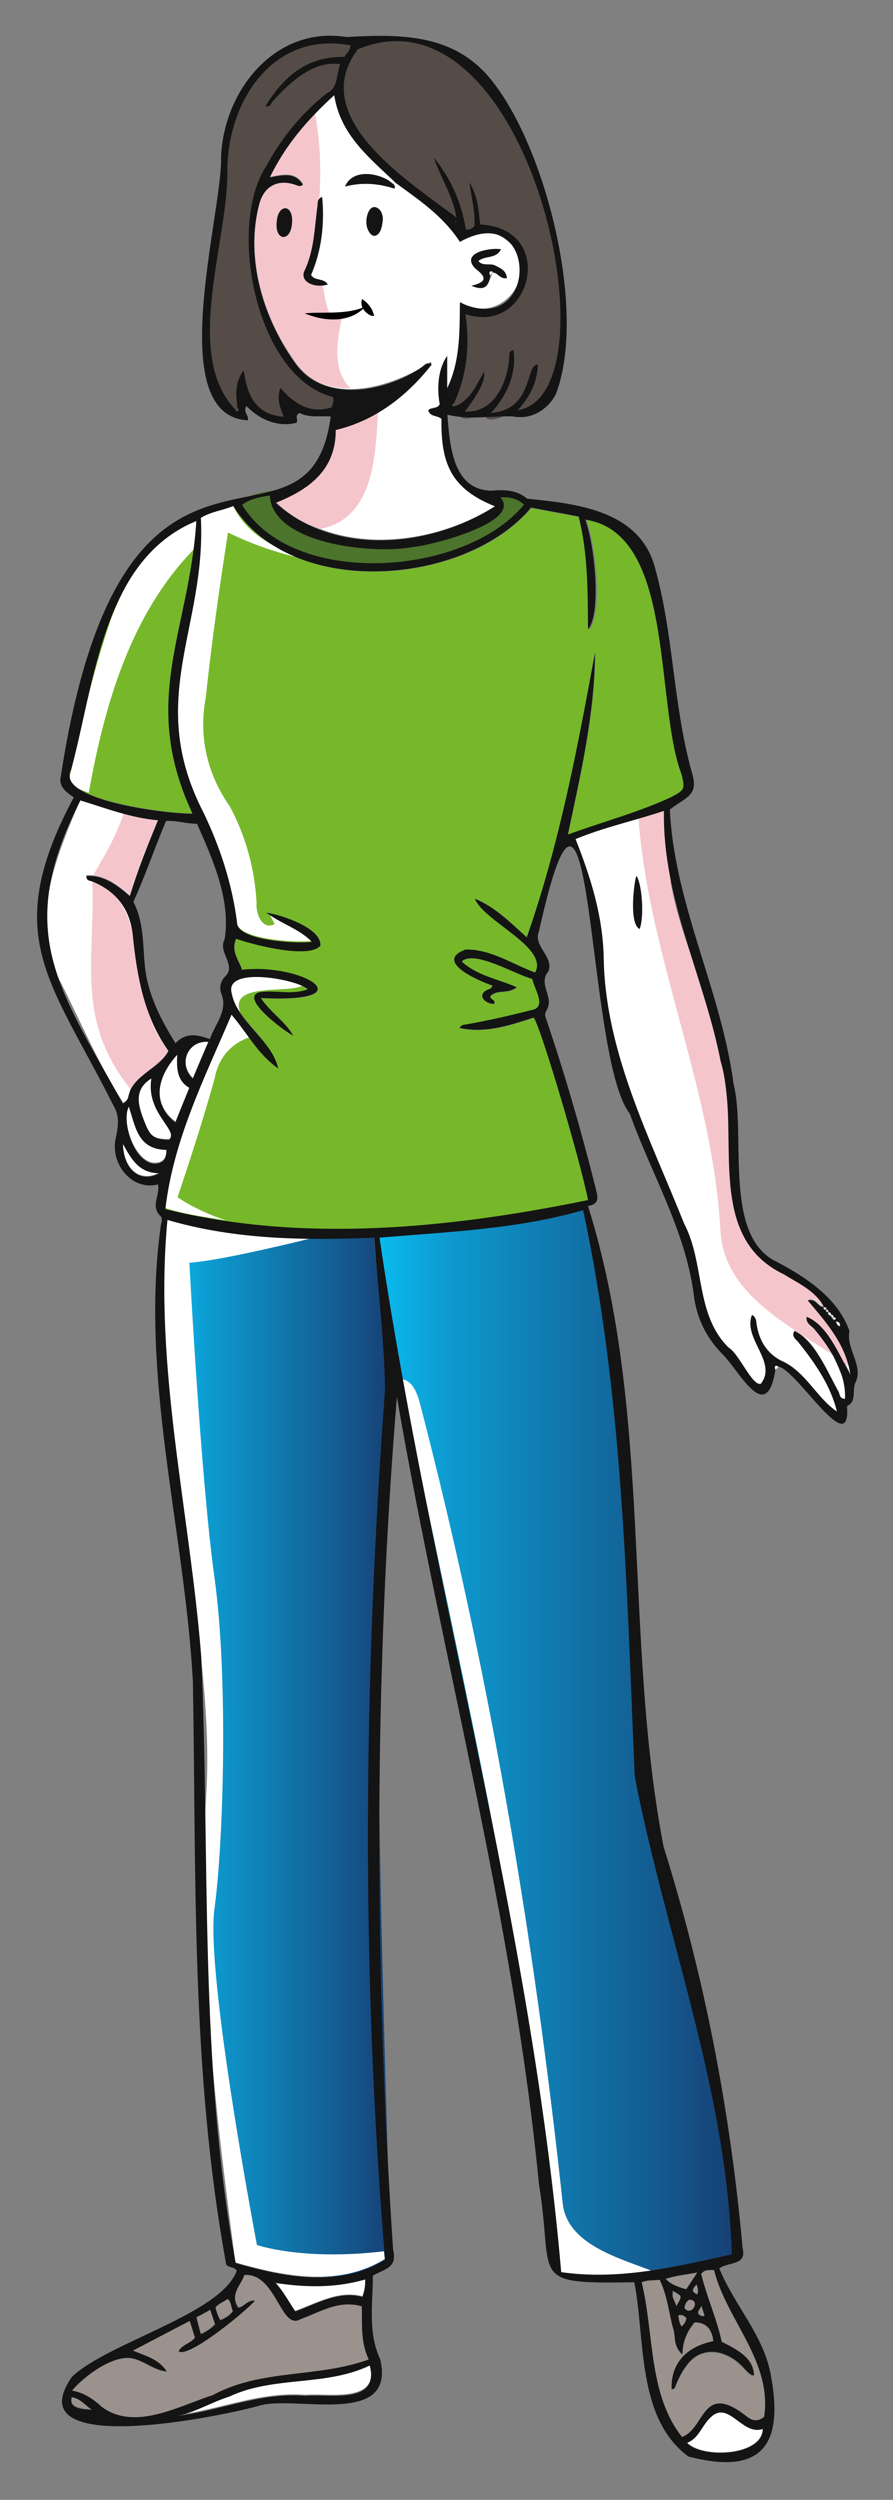 <svg width="342" height="957" viewBox="0 0 342 957" fill="none" xmlns="http://www.w3.org/2000/svg">
<rect x="0" y="0" width="342" height="957" fill="#808080" stroke="none"/>
<path d="M214.933 105.415C209.2 69.535 194.667 15.115 150.133 14.715C139.867 14.982 134.4 16.315 130.667 27.653C131.467 25.786 132.267 22.718 129.067 22.985C132.667 23.651 134.8 20.85 135.467 17.249C118 9.246 95.067 23.918 89.867 42.592C83.867 61.932 84.933 82.34 81.466 101.947C80 119.287 73.333 144.896 90.133 158.101C91.067 158.101 92.267 156.767 92.267 155.7C91.867 152.099 91.333 148.631 92.667 145.43C94 152.766 99.467 161.969 109.733 160.235C110.267 157.168 107.333 154.233 108.133 151.165C112.933 158.368 133.733 162.236 127.867 150.498C104.667 144.496 99.467 114.485 96.533 96.478C92.4 71.936 111.333 48.194 129.333 33.388C128.933 51.262 144.667 62.999 157.733 73.537C161.467 74.737 174 91.41 175.333 84.341C176.267 86.208 175.333 89.943 177.6 90.476C179.6 90.476 181.467 89.676 182.267 87.942C205.867 89.276 206 118.487 184.667 121.288C182.533 122.221 177.067 118.086 176.4 121.554C178.133 133.959 176.8 144.896 172.133 155.033C171.067 159.835 174 159.835 176.933 157.168C173.467 162.77 184.933 159.302 186.933 157.301C182.933 163.703 195.333 159.168 196.933 156.901C195.733 157.701 195.867 159.835 197.6 159.702C221.067 154.633 216.8 123.288 214.933 105.548V105.415Z" fill="#564C47"/>
<path d="M196.533 94.344C190.533 87.542 183.466 87.408 175.999 92.21C169.599 82.34 160.399 76.204 151.599 69.668C151.333 69.935 151.066 70.202 150.799 70.469C151.199 71.002 151.466 71.536 151.199 72.203C144.622 70.069 138.311 69.802 132.266 71.403C135.066 64.733 144.266 66.067 149.199 69.268C149.466 69.002 149.866 68.601 150.133 68.335C140.399 59.265 130.399 50.861 128.133 36.19C118.133 45.393 109.466 55.13 103.466 67.668C108.533 66.601 113.066 65.534 116.133 70.469C114.933 71.403 114.133 70.736 113.199 70.469C106.533 68.201 101.333 71.002 99.466 77.671C93.733 98.879 101.066 122.355 113.866 139.694C126.533 155.834 150.399 147.831 164.666 138.894C164.666 138.761 164.666 138.761 164.933 138.627C165.066 138.894 165.199 139.294 165.466 139.428C155.999 151.565 143.866 160.769 128.799 164.37C128.799 179.709 118.799 187.045 105.866 192.247C128.666 212.921 165.199 209.32 189.866 193.581C173.199 186.912 169.066 177.442 169.333 160.102C167.733 158.635 164.933 159.435 164.266 156.767C165.466 155.7 167.599 156.501 168.666 154.5C167.599 148.898 167.866 141.162 171.333 136.093V148.498C176.399 138.094 176.133 126.89 176.266 115.552C190.533 124.889 205.999 107.016 196.799 94.478L196.533 94.344ZM108.266 90.876C104.666 90.476 105.466 79.405 109.199 79.539C113.333 79.539 112.133 91.677 108.266 90.876ZM117.466 107.683C116.399 106.749 115.866 105.415 116.666 104.215C120.666 96.212 120.666 87.408 121.866 78.872C121.866 77.538 121.866 76.338 123.466 75.537C124.399 86.075 123.199 95.945 119.199 105.282C120.666 107.683 124.133 106.349 125.599 108.883C122.933 109.817 119.333 109.417 117.466 107.549V107.683ZM145.866 88.075C141.333 96.345 137.466 79.939 143.466 79.405C147.466 79.806 146.533 85.007 145.866 88.075ZM188.799 104.215C186.666 108.483 186.666 112.084 180.533 109.417C185.866 108.083 186.933 106.482 182.133 102.881C176.133 96.879 187.333 94.744 191.866 95.411C189.999 99.279 185.733 97.679 183.199 99.946C184.933 102.08 187.733 100.613 189.733 101.68C191.733 102.747 193.866 103.548 194.133 106.482C191.466 107.016 190.666 104.348 188.799 104.348V104.215ZM165.199 139.428C165.199 139.428 165.199 139.294 165.199 139.161C164.933 139.027 164.799 138.894 164.533 138.761C164.533 139.161 164.799 139.294 165.199 139.294V139.428Z" fill="white"/>
<path d="M113.866 139.694C101.066 122.488 93.733 98.879 99.466 77.671C101.333 71.002 106.666 68.201 113.199 70.469C113.999 70.736 114.799 71.402 116.133 70.469C113.066 65.534 108.533 66.734 103.466 67.668C107.999 58.464 113.733 50.728 120.666 43.525C124.533 64.466 122.399 86.875 117.333 107.549C119.199 108.083 121.199 108.216 123.066 107.949C124.933 112.217 124.133 123.288 130.933 121.688C129.066 130.758 127.066 141.562 134.266 148.631C126.266 148.898 118.666 146.097 113.866 139.561V139.694Z" fill="#F4C6CC"/>
<path d="M144.8 157.834C143.733 174.774 143.2 198.516 122.533 202.517C116.267 200.383 110.933 197.315 105.733 192.247C118.667 187.045 128.8 179.709 128.667 164.37C134.533 162.636 139.733 161.035 144.8 157.967V157.834Z" fill="#F4C6CC"/>
<path d="M257.467 305.089C244.4 311.224 231.6 314.426 217.6 319.494C222.534 296.152 227.867 273.344 228 249.868C221.2 286.815 214.4 323.095 201.867 358.842C195.6 353.24 190.133 347.504 182 344.036C185.333 352.706 210.4 362.71 205.067 372.314C196.533 369.246 188 363.244 178.4 363.644C166.133 368.179 183.467 375.648 188.667 377.382C188.4 378.583 187.6 378.583 186.934 378.983C182.534 380.983 185.867 384.318 189.333 384.451C190 382.717 187.867 382.984 187.867 381.517C190.267 378.716 194.667 380.85 198 378.049C190.667 374.848 182.8 373.514 176.934 368.179C181.867 363.51 197.467 373.247 204 374.848C204.533 378.583 210 385.919 203.467 386.852C195.2 388.986 186.934 390.854 178.534 392.321C177.734 392.321 176.933 392.321 176.133 393.655C186.267 395.789 195.467 392.588 204.534 389.653C207.467 393.922 222.533 445.007 225.333 459.546C172.667 470.216 116.267 476.085 63.467 463.014C66.534 436.337 78.4 412.995 88.8 388.586C94.667 395.656 98.933 403.792 106.667 409.127C104.533 401.258 97.2 394.722 92.267 388.053C88.8 384.451 86.133 375.248 93.067 374.448C101.2 374.715 111.067 374.048 118 378.849C111.733 381.384 105.067 378.849 98.667 380.183C93.334 383.651 109.067 394.722 112.4 396.589C109.467 391.121 103.867 387.919 100 382.184C140.8 384.185 115.867 368.712 92.8 371.38C91.734 367.645 88.4 364.311 90.534 359.375C96.933 361.643 118.533 367.245 122.8 362.043C123.2 355.374 108.4 350.439 102.133 349.372C107.867 353.64 114.667 355.507 119.6 360.576C114.267 361.376 91.067 360.176 90.933 353.373C89.067 338.701 84.534 324.696 78.133 311.358C55.6 267.742 79.2 240.665 77.067 198.383C80.933 195.982 85.334 195.582 89.467 193.848C111.733 229.594 178.4 224.526 203.467 194.515C209.733 195.715 215.733 196.782 222.133 197.983C225.6 212.121 225.467 226.526 225.733 241.065C230.8 235.063 228.533 209.854 224.667 199.05C243.733 202.384 251.333 220.391 253.333 237.064C256.133 256.938 257.067 277.212 261.6 296.686C262.934 302.288 262.667 302.554 257.733 305.222L257.467 305.089Z" fill="#76B82A"/>
<path d="M88.533 388.053C91.067 390.988 93.2 394.189 95.466 397.123C88.266 399.524 83.6 405.393 82.266 412.596C78 428.068 73.066 443.14 68 458.346C73.866 462.214 80.266 465.148 86.8 467.283C78.8 465.815 70.8 465.015 63.066 462.347C66.133 435.671 78 412.329 88.4 387.92L88.533 388.053Z" fill="white"/>
<path d="M116.133 376.982C112.666 380.716 87.333 375.515 92 387.519C78.266 368.579 105.866 373.514 116.133 376.982Z" fill="white"/>
<path d="M65.6 265.608C64.8 281.48 67.333 296.686 73.6 311.358C65.466 311.625 21.066 306.289 27.066 294.685C36.133 261.473 39.066 214.122 75.066 199.316C75.066 221.991 65.2 243.066 65.6 265.741V265.608Z" fill="#76B82A"/>
<path d="M75.2 199.183C75.067 202.918 74.8 206.519 74.4 210.121C50 235.063 40 269.876 34 303.488C29.067 301.621 25.333 300.687 27.333 294.552C31.467 275.211 36 256.004 42.4 237.331C48.133 221.725 58.8 204.252 75.2 199.05V199.183Z" fill="white"/>
<path d="M201.467 191.98C197.333 188.112 193.2 188.779 188.667 188.779C190 190.78 193.733 193.714 190.8 195.181C181.467 202.384 169.467 206.252 157.467 207.853C136.267 209.987 117.6 208.119 104.934 193.314C102.934 191.18 104.8 189.579 105.733 187.712C100.533 188.379 95.334 189.179 91.2 192.38C106.667 226.66 181.467 222.391 202.4 192.78L201.467 191.98Z" fill="#4C742C"/>
<path d="M280.799 863.695C259.066 868.497 237.599 873.699 214.799 870.498C205.866 775.929 185.466 683.362 166.399 590.528C158.533 551.046 148.666 512.765 144.666 472.617C171.333 470.35 197.733 469.416 223.333 462.08C238.666 533.44 241.599 606.4 244.666 679.094C245.066 688.297 247.066 697.367 249.866 706.17C265.466 757.389 277.333 810.209 280.799 863.695Z" fill="url(#paint0_linear_2093_9152)"/>
<path d="M250.8 869.698C239.067 871.432 227.2 872.232 214.934 870.498C203.6 754.856 176.667 641.48 153.467 527.972C157.733 528.105 159.733 533.04 160.8 537.175C186.933 637.479 204.4 740.05 215.467 843.155C216.933 859.561 238 864.629 250.934 869.831L250.8 869.698Z" fill="white"/>
<path d="M149.6 861.295C149.6 862.229 149.6 864.896 149.6 865.83C131.333 875.433 109.2 871.432 90.133 866.097C82.4 807.008 75.2 747.52 78.933 687.897C80.133 669.891 78.8 651.884 76.933 633.878C72.533 578.124 58.667 522.903 64 466.749C90 474.352 116.533 474.619 143.2 473.552C144.533 492.892 148.133 511.032 148.4 530.106C140 590.528 148.267 807.675 149.467 861.295H149.6Z" fill="url(#paint1_linear_2093_9152)"/>
<path d="M147.467 864.763C129.867 875.7 108.667 871.432 90.133 866.097C82.4 807.008 75.2 747.52 78.933 687.897C80.133 669.891 78.8 651.884 76.933 633.878C72.533 578.124 58.667 522.903 64 466.749C82.267 472.084 100.933 473.818 119.6 473.952C104.533 477.686 82.933 482.622 72.533 483.422C72.533 483.422 76.8 565.586 82.133 603.866C87.467 642.147 85.6 705.504 82.133 730.713C78.667 755.923 98.4 859.428 98.4 859.428C98.4 859.428 115.867 865.563 147.067 861.828C147.067 862.762 147.333 863.829 147.333 864.763H147.467Z" fill="white"/>
<path d="M64.533 402.058C61.333 408.194 53.333 410.728 50 416.997C49.2 418.865 49.333 421.265 47.2 422.199C38.133 408.061 31.2 391.921 23.6 376.716C10.666 353.774 21.2 328.565 30.8 306.156C40.666 309.224 50.133 312.825 60.533 313.759C56.533 323.363 52.8 332.833 49.733 342.836C44.933 338.568 39.6 334.567 33.066 335.1C33.066 336.968 34.4 336.834 35.333 337.234C44.266 340.969 49.6 347.505 50.8 357.375C52.4 373.248 55.066 388.987 64.533 402.192V402.058Z" fill="white"/>
<path d="M41.867 337.101C39.867 336.167 37.867 335.234 35.733 334.967C40.667 326.564 45.6 318.161 48.133 308.69L53.467 312.559L60.533 313.626C56.933 322.162 52.4 333.766 49.733 342.703C47.067 340.302 44.8 338.301 41.867 337.101Z" fill="#F4C6CC"/>
<path d="M64.533 402.058C61.333 408.194 53.333 410.728 49.999 416.997C28.666 390.321 36.533 367.379 35.333 337.234C59.999 346.838 46.133 379.917 64.666 402.192L64.533 402.058Z" fill="#F4C6CC"/>
<path d="M319.599 519.435C317.599 515.434 315.066 511.699 311.866 508.364C310.666 507.164 308.666 506.23 309.066 503.829C316.933 506.897 321.599 518.501 325.866 526.104C324.133 514.5 316.666 505.963 309.466 497.56C312.799 496.76 313.333 500.228 315.599 500.094C312.666 494.092 305.733 490.891 300.133 487.557C280.133 479.153 279.999 458.746 279.466 440.072C278.799 428.735 278.266 417.264 275.999 406.06C272.666 382.584 260.799 361.377 256.666 338.301C256.133 328.831 255.466 319.895 254.266 310.291C242.933 314.026 231.333 316.56 220.399 321.095C226.266 335.9 230.933 350.706 231.199 366.845C231.866 402.859 248.933 435.537 261.999 468.349C269.999 483.555 266.133 503.162 279.066 515.834C283.199 518.368 287.999 530.506 291.333 529.705C297.999 521.436 284.399 512.366 287.999 503.296C289.599 504.229 289.599 505.563 289.733 506.764C290.666 512.766 293.466 517.834 299.066 520.769C308.399 524.77 312.666 535.041 320.533 540.376C318.133 530.372 312.133 521.836 305.866 513.833C304.933 512.632 302.933 511.565 304.266 509.431C312.133 513.033 316.933 525.17 321.199 532.773C321.599 533.707 321.599 535.441 323.599 535.441C324.666 529.972 321.333 524.504 319.333 519.568L319.599 519.435ZM244.933 355.641C240.533 353.24 243.066 336.301 243.866 335.367C245.999 338.835 246.799 351.506 244.933 355.641Z" fill="white"/>
<path d="M325.333 523.17C306.4 509.031 276.933 497.427 275.867 470.484C272.8 416.73 248.533 366.578 244.533 313.359C247.867 312.425 251.2 311.358 254.533 310.291C255.6 319.895 256.267 328.831 256.933 338.301C261.067 361.51 272.933 382.584 276.267 406.06C278.533 417.264 279.066 428.601 279.733 440.072C280.133 458.746 280.4 479.153 300.4 487.557C306 490.891 312.933 494.226 315.867 500.094C313.6 500.228 313.066 496.627 309.733 497.56C316.266 505.296 323.067 512.766 325.6 523.17H325.333Z" fill="#F4C6CC"/>
<path d="M141.6 903.31C121.866 910.513 100.4 906.778 81.6 917.049C68.533 921.317 51.733 930.92 39.066 921.85C35.733 919.049 32.266 916.248 27.333 915.448C31.866 909.846 43.733 901.043 50.933 903.043C55.866 904.244 58.666 907.445 63.866 908.112C60.666 903.043 55.733 902.243 50.8 899.976C58.266 896.108 65.333 892.373 72.666 888.505C73.466 890.906 74.133 893.04 74.666 894.907C72.933 897.175 69.733 897.441 68.4 900.109C71.866 903.177 94.533 884.37 97.733 880.502C94.666 880.235 93.466 883.036 91.333 883.169C88 877.967 92.4 874.633 93.733 870.498C106.266 869.831 107.6 892.239 115.333 887.704C123.2 884.903 130.133 880.235 138.933 882.769C139.2 889.572 138.4 896.641 141.6 903.31Z" fill="#9B928E"/>
<path d="M273.2 896.374C262.667 898.642 256.933 905.177 257.2 914.914C258.533 915.048 258.667 913.98 258.933 913.18C260 910.646 261.2 908.245 262.8 906.111C268.8 897.308 279.333 900.242 285.333 907.445C286.4 908.378 287.067 909.712 288.8 909.712C288.667 904.51 285.333 900.909 276.4 896.641C274.533 887.704 270.533 879.301 268.533 870.231C269.733 868.497 271.467 868.764 273.467 868.764C278.533 888.504 295.733 903.977 292.667 925.718C290 927.986 287.867 927.052 285.6 925.318C268.8 912.113 270.133 930.253 261.2 933.588C248.267 916.915 250.667 893.44 245.733 873.566C247.867 872.632 250.267 872.765 252.667 872.632C255.6 878.768 256 885.303 257.867 891.706C258.8 894.64 257.733 898.375 261.333 901.576C261.467 896.374 263.2 892.506 266.133 889.171C270.667 889.171 272.8 891.972 273.333 896.507L273.2 896.374Z" fill="#9B928E"/>
<path d="M63.2 925.052C72.267 924.785 79.467 919.716 87.867 917.049C104.934 909.046 124.534 913.314 141.6 905.178C145.6 920.25 125.734 915.982 116.934 916.782C98 915.315 82 923.718 63.2 924.918V925.052Z" fill="white"/>
<path d="M263.066 934.921C267.6 933.321 268.933 928.252 272.133 925.184C279.066 918.382 284.266 932.387 292.133 929.586C292.133 940.257 268.666 941.19 263.066 934.921Z" fill="white"/>
<path d="M105.467 873.699C117.067 875.3 128.4 875.7 139.867 872.365C139.867 874.766 139.6 876.633 138.8 879.034C129.733 876.633 121.467 881.569 113.067 884.636C110.533 880.902 108.533 877.034 105.467 873.699Z" fill="white"/>
<path d="M67.867 403.525C67.733 408.994 67.867 413.529 72.533 416.197C70.667 420.732 68.933 425.133 67.2 429.402C58.933 423.133 59.067 413.129 67.867 403.525Z" fill="white"/>
<path d="M58 412.596C55.733 425.934 68.533 432.336 64.799 436.071C59.066 436.071 57.6 435.004 55.6 429.935C53.066 423.533 50.8 416.997 58 412.596Z" fill="white"/>
<path d="M63.733 439.939C63.733 442.607 63.067 444.207 60.934 444.874C52.267 447.275 46.133 429.535 49.333 423.399C52 431.002 52.8 439.805 63.733 439.939Z" fill="white"/>
<path d="M79.867 398.457C77.867 403.259 75.867 407.793 73.867 412.595C68.133 407.127 71.733 397.79 79.867 398.457Z" fill="white"/>
<path d="M61.066 448.875C53.6 452.877 47.333 447.541 47.066 437.671C50.4 443.273 53.066 448.742 61.066 448.875Z" fill="white"/>
<path d="M267.066 870.098C265.199 872.899 263.999 874.766 262.799 876.5C258.977 875.522 256.355 874.188 254.933 872.499C258.533 871.431 262.266 871.031 267.066 870.098Z" fill="#9B928E"/>
<path d="M75.2 886.771C77.067 885.704 78.666 884.903 80.4 883.97C81.066 885.97 81.733 887.704 82.266 889.572C80.666 891.172 78.933 892.373 76.8 893.307C76.266 891.172 75.733 889.305 75.066 886.771H75.2Z" fill="#9B928E"/>
<path d="M84.4 887.971C83.466 886.371 82.933 884.77 82.533 883.036C83.733 881.569 85.6 881.035 87.2 879.835C88.666 881.035 88.4 883.036 89.2 884.503C88 886.237 86.266 887.171 84.4 887.971Z" fill="#9B928E"/>
<path d="M27.466 917.448C30.666 917.982 32.4 920.516 35.2 922.25C28.799 921.85 26.666 920.649 27.466 917.448Z" fill="#9B928E"/>
<path d="M262.133 883.703C262.266 882.369 262.8 881.302 263.866 880.502C268.666 880.369 264.799 887.171 262.133 883.703Z" fill="#9B928E"/>
<path d="M259.733 886.371C261.467 885.971 262.133 886.771 262.933 887.438C262.667 888.638 262.133 889.705 261.067 890.639C260.133 889.438 260 887.971 259.733 886.237V886.371Z" fill="#9B928E"/>
<path d="M258 877.167C258.933 877.834 259.733 878.367 260.666 879.034C261.066 880.502 260 881.168 259.2 883.169C258.266 880.635 256.933 879.168 258.133 877.167H258Z" fill="#9B928E"/>
<path d="M268.666 882.902C269.066 884.37 269.466 885.57 269.866 886.77C268.666 887.171 268 886.637 267.466 886.103C267.066 884.903 268 884.103 268.666 883.036V882.902Z" fill="#9B928E"/>
<path d="M267.067 878.501C264.399 877.434 265.466 876.233 266.8 874.633C267.2 875.967 267.6 876.9 267.067 878.501Z" fill="#9B928E"/>
<path d="M320.133 505.562C321.6 505.829 321.867 506.496 321.734 507.563C320.8 507.43 320.4 506.763 320.133 505.562Z" fill="white"/>
<path d="M150 68.335C150.533 68.735 151.2 69.002 151.466 69.669C151.2 69.936 150.933 70.202 150.666 70.469C150.133 70.069 149.6 69.669 149.066 69.269C149.333 69.002 149.733 68.602 150 68.335Z" fill="white"/>
<path d="M319.466 503.962C321.334 504.362 319.733 506.096 318.933 504.495C319.066 504.362 319.333 504.095 319.466 503.962Z" fill="white"/>
<path d="M296.933 524.37C296.4 523.303 296.933 522.236 298.134 523.303C297.734 523.703 297.334 524.104 296.933 524.37Z" fill="white"/>
<path d="M318.933 504.496C318.666 504.096 318.4 503.829 318.133 503.429C318.266 503.296 318.4 503.162 318.533 502.896C319.2 502.896 319.467 503.162 319.467 503.829C319.333 503.963 319.067 504.229 318.933 504.363V504.496Z" fill="white"/>
<path d="M317.466 502.095C318.133 502.095 318.4 502.362 318.4 503.028C318.267 503.162 318.133 503.295 318 503.562C317.466 503.295 316.933 502.895 317.466 502.095Z" fill="white"/>
<path d="M316.533 501.162C317.2 501.162 317.601 501.428 317.467 502.095C316.533 502.095 316.133 502.095 316.667 501.028L316.533 501.162Z" fill="white"/>
<path d="M315.6 500.228C316.4 500.094 316.667 500.494 316.534 501.161C315.466 501.562 315.333 501.161 315.6 500.228Z" fill="white"/>
<path d="M61.733 448.475H61.333L61.466 448.342L61.733 448.475Z" fill="white"/>
<path d="M258 876.634C258 877.034 257.733 877.434 257.599 877.301C257.066 876.767 257.866 877.034 258 876.767V876.634Z" fill="white"/>
<path d="M123.333 75.538C124.266 86.075 123.066 95.945 119.066 105.282C120.533 107.683 123.999 106.349 125.466 108.883C121.466 110.351 115.066 108.483 116.399 104.082C120.399 96.079 120.399 87.275 121.599 78.739C121.733 77.672 121.333 76.471 123.199 75.404L123.333 75.538Z" fill="#141414"/>
<path d="M187.866 105.415C187.066 110.083 185.333 111.284 180.533 109.416C185.866 108.083 186.933 106.482 182.133 102.881C176.133 96.879 187.333 94.744 191.866 95.411C189.999 99.279 185.733 97.679 183.199 99.946C184.933 102.08 187.733 100.613 189.733 101.68C191.733 102.747 193.866 103.548 194.133 106.482C191.466 106.882 190.666 104.348 188.799 104.348C187.466 103.548 187.066 104.748 187.866 105.682V105.415Z" fill="#141414"/>
<path d="M146.533 84.741C145.466 95.011 138.133 88.876 140.933 81.673C142.666 76.604 147.333 80.472 146.533 84.741Z" fill="#141414"/>
<path d="M111.866 85.007C111.599 92.877 105.066 92.477 105.999 84.74C106.533 77.938 112.266 78.071 111.866 85.007Z" fill="#141414"/>
<path d="M149.066 69.268C149.999 70.069 151.599 70.736 151.066 72.203C144.488 70.069 138.177 69.802 132.133 71.403C134.933 64.733 144.133 66.067 149.066 69.268Z" fill="#141414"/>
<path d="M165.334 139.427C164.8 139.561 164.133 138.894 164.8 138.627C164.8 138.894 165.067 139.16 165.201 139.427H165.334Z" fill="#141414"/>
<path d="M243.733 335.367C245.999 338.835 246.666 351.507 244.933 355.641C240.666 353.507 243.066 336.167 243.733 335.367Z" fill="#141414"/>
<path d="M101.733 40.191C102.4 40.191 102.267 41.125 101.733 40.992C101.733 40.725 101.867 40.592 102 40.325H101.867L101.733 40.191Z" fill="#141414"/>
<path d="M187.867 105.415C187.066 104.481 187.466 103.414 188.801 104.081C188.534 104.481 188.134 104.882 187.867 105.415Z" fill="white"/>
<path d="M142.666 118.887C141.599 117.02 140.533 115.686 138.666 114.485C138.266 115.686 138.399 116.753 138.799 117.82C131.599 120.488 124.133 119.287 116.666 119.954C123.599 122.888 133.066 123.822 139.066 118.22C139.733 119.287 141.599 121.288 143.333 120.888C143.066 120.087 142.799 119.421 142.533 118.754L142.666 118.887Z" fill="black"/>
<path d="M102.8 349.105C102.933 349.105 103.067 349.105 103.2 349.239C103.2 349.239 102.933 349.239 102.8 349.239V349.105Z" fill="white"/>
<path d="M119.333 360.176C113.999 360.976 90.799 359.775 90.666 352.973C88.799 338.301 84.266 324.296 77.866 310.957C55.333 267.341 78.933 240.265 76.799 197.982C80.666 195.581 85.066 195.181 89.199 193.447C94.666 205.318 106.533 210.387 117.999 214.255C107.333 212.121 97.066 208.653 87.333 203.851C83.999 224.926 81.066 246 78.799 267.075C75.999 282.013 79.333 296.285 87.999 308.69C94.133 320.027 97.599 332.832 98.266 345.637C97.866 349.638 100.399 356.307 105.199 353.773C104.533 352.439 103.866 351.239 103.199 349.905C108.799 353.64 114.799 355.507 119.333 360.176Z" fill="white"/>
<path d="M296.933 524.637C293.466 545.711 283.2 524.903 276.8 518.501C270.266 511.965 266.533 503.962 265.6 494.892C262.266 470.617 249.333 449.142 241.2 426.334C224 404.726 227.6 260.806 206.4 356.575C204 362.043 212.266 366.311 210 371.914C205.866 376.715 212.4 381.651 209.333 386.719C208.8 387.653 208.533 388.586 209.066 389.787C216.266 410.995 222.533 432.603 228 454.344C228.666 457.412 230.266 460.88 225.2 461.68C250.133 541.443 238.666 626.274 254.133 706.971C269.866 756.989 279.733 808.475 284.4 860.628C286 867.297 279.6 865.696 275.466 868.364C281.066 882.236 292.133 893.573 295.066 908.512C300.4 935.722 292.133 947.86 263.6 940.39C243.733 925.585 247.2 895.574 242.933 873.699C201.6 874.366 212.4 872.632 206.4 836.085C196.533 734.314 169.333 635.344 152 534.774C143.2 642.013 143.333 752.854 150.533 861.028C152.133 868.097 148.133 868.23 142.8 871.165C142.8 881.835 140.8 892.773 145.6 903.177C151.733 929.053 114.266 917.182 99.866 920.783C87.466 924.518 5.2 941.858 27.6 909.846C41.866 896.508 84.666 885.837 90.666 869.297C89.866 867.83 88 868.23 86.666 867.03C73.066 793.136 75.2 718.175 73.866 643.614C70.666 585.459 53.466 527.304 61.6 469.016C61.866 467.816 62.4 466.348 61.333 465.415C57.6 461.68 61.333 457.679 60.533 453.41C50.8 455.945 42.666 446.074 44.133 436.738C45.066 432.203 46.133 427.801 43.6 423.533C19.6 375.515 -0.267 358.575 28.266 305.222C25.2 303.222 22.266 300.954 23.333 296.953C47.333 140.628 118.133 223.192 126.666 159.435C122.4 159.168 118.266 159.969 114.8 158.101C112.666 159.035 114.266 160.502 113.6 161.836C106.533 163.703 99.333 160.635 94.4 155.434C92.933 157.834 95.466 159.035 94.933 160.902C62.266 159.302 85.333 81.406 84.666 59.932C85.733 34.589 105.466 9.78 132.666 14.181C153.733 12.981 174.4 12.848 188.666 31.254C209.2 57.264 224.8 119.287 212.933 150.765C210.133 156.501 203.6 160.769 197.066 159.435C188.533 159.035 180.266 160.902 171.333 158.768C172.266 170.773 173.466 187.445 188 187.846C192.933 187.445 197.866 187.445 201.866 190.913C220.666 192.781 244.933 195.315 250.8 217.19C258 242.666 257.733 269.476 264.8 295.085C267.866 304.555 263.2 304.822 256.533 309.891C258.266 346.304 276.133 378.849 280.933 414.863C285.733 434.07 277.2 471.017 295.866 482.221C307.6 488.223 320.8 496.493 325.333 509.564C324 516.367 330.4 522.236 327.866 528.772C326 531.973 328.4 536.508 324.4 538.242C326 559.45 305.2 524.37 298.133 523.17C296.933 522.236 296.4 523.169 296.933 524.237V524.637ZM316.533 501.428C316.533 500.761 316.4 500.361 315.6 500.494C312.8 494.492 305.6 491.158 300.133 487.823C269.2 472.884 284.133 433.403 276 406.326C269.6 373.648 253.733 344.437 254.266 310.424C242.666 314.292 231.333 316.693 220.4 321.228C226.266 336.034 230.933 350.973 231.2 366.978C231.866 403.125 248.933 435.671 262 468.483C270 483.688 266.133 503.295 279.066 515.967C283.2 518.501 288 530.639 291.333 529.839C298 521.569 284.4 512.499 288 503.429C289.6 504.363 289.6 505.696 289.733 506.897C290.666 513.032 293.466 517.968 299.066 520.902C308.533 524.903 312.666 535.174 320.533 540.376C318.133 530.372 312.133 521.836 305.866 513.966C304.933 512.766 302.933 511.699 304.266 509.564C312 513.032 316.933 525.437 321.2 532.906C321.6 533.84 321.6 535.574 323.6 535.574C324.133 525.704 318 516.1 311.733 508.631C310.533 507.43 308.533 506.497 308.933 504.096C316.933 507.297 321.2 518.368 325.733 526.371C323.866 514.5 316.533 506.363 309.333 497.827C312.666 497.027 313.2 500.628 315.466 500.361C315.2 501.161 315.466 501.695 316.4 501.295C316 502.228 316.4 502.495 317.2 502.362C316.8 503.162 317.333 503.429 317.866 503.696C318.533 504.229 319.2 506.23 320 505.029C320.266 504.629 319.733 504.229 319.2 504.229C319.2 503.562 318.933 503.295 318.266 503.295C318.266 502.629 318 502.362 317.333 502.362C317.333 501.695 317.066 501.295 316.4 501.428H316.533ZM258 877.034C258 877.3 257.066 877.034 257.6 877.567C257.733 877.701 258 877.3 258 876.9C256.8 879.034 258.266 880.368 259.066 882.903C259.866 881.035 260.933 880.235 260.533 878.768C259.6 878.101 258.8 877.567 257.866 877.034H258ZM90.133 157.034C90.933 158.101 92 157.034 90.933 156.1C90.4 151.299 89.733 146.497 93.333 141.829C94.666 150.899 97.466 158.635 108.666 159.568C107.2 155.967 106 152.766 107.333 148.498C112.933 154.767 118.8 158.501 126.933 155.967C127.6 154.633 128 153.299 127.466 151.966C98 144.496 86.8 86.608 102 63.533C107.866 52.729 115.466 43.392 125.2 35.656C129.466 33.789 128.8 28.453 130.266 24.585C120.133 22.985 110.8 31.654 104.4 38.857C103.733 39.657 103.466 41.391 101.733 40.324H101.866C108.666 29.387 117.466 21.517 131.866 21.784C132.533 20.584 134.133 19.383 134.266 17.383C104.8 11.78 87.466 38.324 87.066 64.6C87.733 91.677 69.733 135.826 90.266 156.901L90.133 157.034ZM174.533 155.434C180.133 153.033 182.266 147.697 185.333 142.362C186.044 145.208 183.6 150.276 178 157.568C189.333 158.235 194.4 146.364 195.066 136.627C195.066 135.693 194.8 134.226 196.666 134.092C197.866 143.162 194.133 151.432 188 158.101C204.533 156.767 201.066 139.294 206 139.561C205.733 146.097 203.2 151.699 198.266 157.034C237.2 150.899 202.666 -8.227 137.066 18.85C117.066 45.26 157.6 70.069 174.8 83.273C173.466 75.137 168.8 68.068 166.133 60.332C172.8 68.468 176.8 77.671 178.4 87.942C180 87.942 180.933 87.408 181.733 86.475C182 80.873 180.533 75.404 179.733 69.802C182.933 74.737 183.333 80.472 183.866 85.941C213.866 87.408 203.333 128.89 178.266 120.221C180 132.358 178.8 143.696 173.866 154.367C172.8 154.9 173.2 156.1 174.533 155.3V155.434ZM151.466 69.935C141.466 60.332 130.4 51.795 128 36.456C117.733 45.793 109.333 55.53 103.333 67.934C108.4 67.001 112.933 65.8 116 70.736C114.8 71.669 114 71.002 113.066 70.736C106.4 68.468 101.2 71.269 99.333 77.938C93.6 99.146 100.933 122.621 113.733 139.961C125.066 154.5 148.266 149.831 161.6 140.495C162.533 139.828 163.733 138.227 165.2 139.694C155.733 151.699 143.733 161.036 128.533 164.637C128.533 179.976 118.533 187.312 105.6 192.514C128.533 213.188 164.933 209.587 189.6 193.848C172.933 187.179 168.8 177.708 169.066 160.369C167.466 158.902 164.666 159.702 164 157.034C165.2 155.967 167.333 156.767 168.4 154.767C167.333 149.031 167.6 141.428 171.2 136.36V148.764C176.266 138.361 176 127.156 176.133 115.819C206.933 130.091 206.266 75.671 176.133 92.61C169.733 82.74 160.533 76.604 151.6 70.069L151.466 69.935ZM203.333 194.381C178.266 224.259 111.733 229.594 89.333 193.714C85.2 195.448 80.8 195.849 76.933 198.249C79.066 240.532 55.466 267.608 78 311.224C84.4 324.563 88.933 338.568 90.8 353.24C90.8 360.176 114.133 361.376 119.466 360.576C114.533 355.508 107.866 353.774 102 349.372C108.266 350.306 123.333 355.508 122.666 362.043C118.266 367.245 96.8 361.643 90.4 359.376C88.266 364.311 91.6 367.645 92.666 371.247C115.866 368.579 140.666 384.051 99.866 382.051C103.733 387.786 109.2 390.987 112.266 396.456C109.066 394.855 90.933 381.517 99.733 379.783C105.733 378.983 112 380.984 117.866 378.716C114.133 374.981 86.4 369.779 88.666 379.917C90.666 391.254 104.133 398.057 106.533 408.994C98.933 403.792 94.8 395.656 88.666 388.453C78.266 412.862 66.4 436.337 63.333 462.881C116 475.952 172.533 470.217 225.2 459.413C222.4 444.874 207.333 393.788 204.4 389.52C195.333 392.454 186.133 395.656 176 393.522C176.8 392.188 177.6 392.321 178.4 392.188C186.8 390.721 195.066 388.853 203.333 386.719C209.866 385.785 204.4 378.316 203.866 374.715C197.333 373.114 181.733 363.51 176.8 368.045C182.666 373.514 190.533 374.715 197.866 377.916C194.533 380.717 190.133 378.583 187.733 381.384C187.733 382.851 190 382.584 189.2 384.318C185.733 384.318 182.4 380.85 186.8 378.849C187.466 378.583 188.4 378.449 188.533 377.249C183.333 375.515 166 368.045 178.266 363.51C187.866 363.244 196.4 369.246 204.933 372.314C210.266 362.71 185.2 352.706 181.866 344.037C190 347.505 195.466 353.24 201.733 358.842C214.266 323.096 221.066 286.815 227.866 249.868C227.733 273.344 222.4 296.152 217.466 319.494C231.333 314.426 244.266 311.091 257.2 305.089C262.133 302.421 262.4 302.154 261.066 296.552C250.533 269.076 258.8 204.118 224.133 198.916C228 209.587 230.266 235.063 225.2 240.932C225.066 226.26 225.2 211.854 221.6 197.716C215.333 196.515 209.333 195.448 202.933 194.248L203.333 194.381ZM145.333 473.685C164.8 606.267 203.333 735.781 214.933 869.831C237.6 873.032 258.933 867.697 280.266 863.029C278.4 800.072 254.8 740.85 243.066 679.894C240 607.467 238.533 534.24 223.333 463.281C197.866 470.617 171.733 471.55 145.333 473.818V473.685ZM147.466 865.029C138.266 753.788 139.2 643.214 147.466 531.973C147.2 512.899 144.666 493.025 143.333 473.818C116.533 474.885 90.133 474.618 64.133 467.015C58.8 523.169 72.666 578.39 77.066 634.144C80.533 711.639 76.133 789.401 90.266 866.363C108.933 871.698 130 875.967 147.6 865.029H147.466ZM75.2 199.45C39.2 214.255 36.266 261.74 27.2 294.818C21.2 306.556 65.466 311.758 73.733 311.491C53.333 267.875 72.533 241.999 75.2 199.316V199.45ZM30.8 306.423C5.2 356.575 22.266 378.049 47.066 422.466C48 421.799 49.066 421.132 49.2 419.665C50.8 411.528 61.066 409.261 64.533 402.325C55.066 389.12 52.4 373.381 50.8 357.508C49.6 347.771 44.4 341.236 35.466 337.501C34.533 337.101 33.066 337.367 33.066 335.367C39.733 334.967 44.933 338.835 49.733 343.103C52.8 332.966 56.533 323.762 60.533 314.026C50 313.092 40.8 309.491 30.8 306.423ZM141.2 903.177C138 896.508 138.8 889.572 138.533 882.903C129.733 880.368 122.8 885.037 115.066 887.838C107.466 892.373 105.866 870.098 93.6 870.898C92.266 874.9 87.866 878.367 91.2 883.436C93.333 883.303 94.666 880.502 97.6 880.768C94.4 884.636 72 903.043 68.4 900.109C69.866 897.441 72.933 897.174 74.666 894.907C74 892.906 73.466 890.905 72.666 888.505C65.333 892.239 58.4 895.974 50.933 899.842C55.733 901.976 60.666 902.91 63.866 907.845C58.666 907.178 55.866 904.11 51.066 902.91C43.866 901.043 32.133 909.579 27.6 915.181C32.4 915.981 36 918.649 39.2 921.583C51.866 930.654 68.533 921.05 81.466 916.915C100.133 906.778 121.466 910.379 141.066 903.31L141.2 903.177ZM80.4 397.79C82.266 392.188 87.2 387.119 84.933 380.85C83.866 378.316 84.266 375.782 86.266 373.781C90.666 369.513 83.333 364.578 86 359.642C88.533 344.704 81.466 328.964 75.466 315.359C71.333 315.359 67.466 314.026 63.6 314.292C59.2 324.563 55.733 335.1 51.066 345.237C55.066 352.706 54.666 361.376 55.466 369.646C56.533 380.583 61.466 390.054 67.2 399.39C71.2 395.122 75.466 396.056 80.4 397.79ZM273.2 896.241C272.666 891.706 270.533 889.038 266 889.038C263.2 892.373 261.466 896.107 261.333 901.309C257.733 898.108 258.8 894.507 257.866 891.572C256.133 885.303 255.6 878.901 252.666 872.765C250.266 873.032 247.866 872.765 245.733 873.699C250.533 893.306 248.266 916.648 261.2 932.921C270.133 929.72 268.8 911.713 285.6 924.785C287.733 926.519 289.866 927.452 292.666 925.185C295.733 903.71 278.4 888.505 273.466 869.031C271.466 869.031 269.866 868.764 268.533 870.498C270.666 879.301 274.533 887.704 276.4 896.508C285.2 900.642 288.533 904.11 288.8 909.312C287.2 909.312 286.4 907.978 285.333 907.045C279.333 899.842 268.933 897.041 262.8 905.711C261.2 907.845 260 910.246 258.933 912.78C258.533 913.581 258.533 914.781 257.2 914.514C256.933 904.911 262.666 898.375 273.2 896.241ZM92.666 193.181C112.133 225.459 178.266 220.658 200.666 193.181C198 190.647 194.933 190.246 191.6 190.38C200.4 199.983 164.266 209.053 157.733 209.454C143.066 212.255 104.4 208.386 103.333 189.713C99.2 190.246 95.866 191.047 92.8 193.181H92.666ZM63.2 925.318C82 924.118 97.866 915.715 116.933 917.182C125.733 916.382 145.6 920.65 141.6 905.578C124.533 913.714 104.933 909.446 87.866 917.449C79.466 920.116 72.266 925.185 63.2 925.452V925.318ZM263.066 935.188C268.666 941.324 292.133 940.39 292.133 929.853C284.266 932.654 279.066 918.649 272.133 925.452C268.8 928.519 267.6 933.588 263.066 935.188ZM105.466 873.966C108.533 877.3 110.533 881.169 113.066 884.903C121.466 881.836 129.733 876.9 138.8 879.301C139.733 876.9 140 874.9 139.866 872.632C128.4 875.967 116.933 875.7 105.466 873.966ZM67.866 403.792C59.066 413.529 58.933 423.533 67.2 429.668C68.933 425.267 70.666 420.998 72.533 416.463C67.866 413.796 67.6 409.261 67.866 403.792ZM58 412.862C50.8 417.264 52.933 423.799 55.6 430.202C57.6 435.27 59.2 436.204 64.8 436.337C68.666 432.736 55.733 426.2 58 412.862ZM63.733 440.206C52.666 440.072 51.866 431.135 49.333 423.666C46.133 429.802 52.266 447.675 60.933 445.274C63.066 444.607 63.733 443.007 63.733 440.339V440.206ZM79.866 398.857C71.733 398.19 68.133 407.527 73.866 412.995C75.866 408.194 77.733 403.659 79.866 398.857ZM61.066 449.142C53.066 449.142 50.266 443.54 47.066 437.938C47.333 447.808 53.6 453.144 61.066 449.142ZM267.066 869.964C262.266 870.765 258.666 871.165 254.933 872.365C256.355 874.055 258.977 875.389 262.8 876.367C264 874.633 265.2 872.765 267.066 869.964ZM75.2 887.037C75.866 889.438 76.266 891.439 76.933 893.573C79.066 892.639 80.8 891.439 82.4 889.838C81.733 887.971 81.2 886.237 80.533 884.236C78.8 885.17 77.2 886.104 75.333 887.037H75.2ZM84.4 888.238C86.266 887.438 88 886.504 89.2 884.77C88.4 883.169 88.666 881.302 87.2 880.101C85.466 881.302 83.733 881.835 82.533 883.303C82.933 885.17 83.466 886.771 84.4 888.238ZM27.466 917.715C26.666 920.917 28.666 922.25 35.2 922.517C32.4 920.65 30.666 918.116 27.466 917.715ZM262.133 883.569C264.8 887.171 268.666 880.235 263.866 880.368C262.8 881.169 262.266 882.236 262.133 883.569ZM259.733 886.237C260 887.971 260.133 889.438 261.066 890.639C262.133 889.705 262.666 888.638 262.933 887.438C262.133 886.771 261.466 885.837 259.733 886.37V886.237ZM268.666 882.769C268 883.97 267.066 884.636 267.466 885.837C268.133 886.37 268.666 886.904 269.866 886.504C269.466 885.303 269.066 884.103 268.666 882.636V882.769ZM267.066 878.367C267.6 876.9 267.2 875.833 266.8 874.499C265.466 875.967 264.266 877.167 267.066 878.367ZM320.133 505.83C320.4 507.03 320.8 507.697 321.733 507.831C321.733 506.763 321.6 506.097 320.133 505.83ZM174.8 84.741C174.666 84.474 174.266 84.741 174.266 84.741C174.4 85.274 174.933 85.007 174.8 84.741Z" fill="#141414"/>
<defs>
<linearGradient id="paint0_linear_2093_9152" x1="144.666" y1="666.822" x2="280.799" y2="666.822" gradientUnits="userSpaceOnUse">
<stop stop-color="#0ABBEF"/>
<stop offset="0.2" stop-color="#0D9ACF"/>
<stop offset="0.8" stop-color="#14598E"/>
<stop offset="1" stop-color="#174075"/>
</linearGradient>
<linearGradient id="paint1_linear_2093_9152" x1="62.933" y1="669.09" x2="149.6" y2="669.09" gradientUnits="userSpaceOnUse">
<stop stop-color="#0ABBEF"/>
<stop offset="0.2" stop-color="#0D9ACF"/>
<stop offset="0.8" stop-color="#14598E"/>
<stop offset="1" stop-color="#174075"/>
</linearGradient>
</defs>
</svg>
